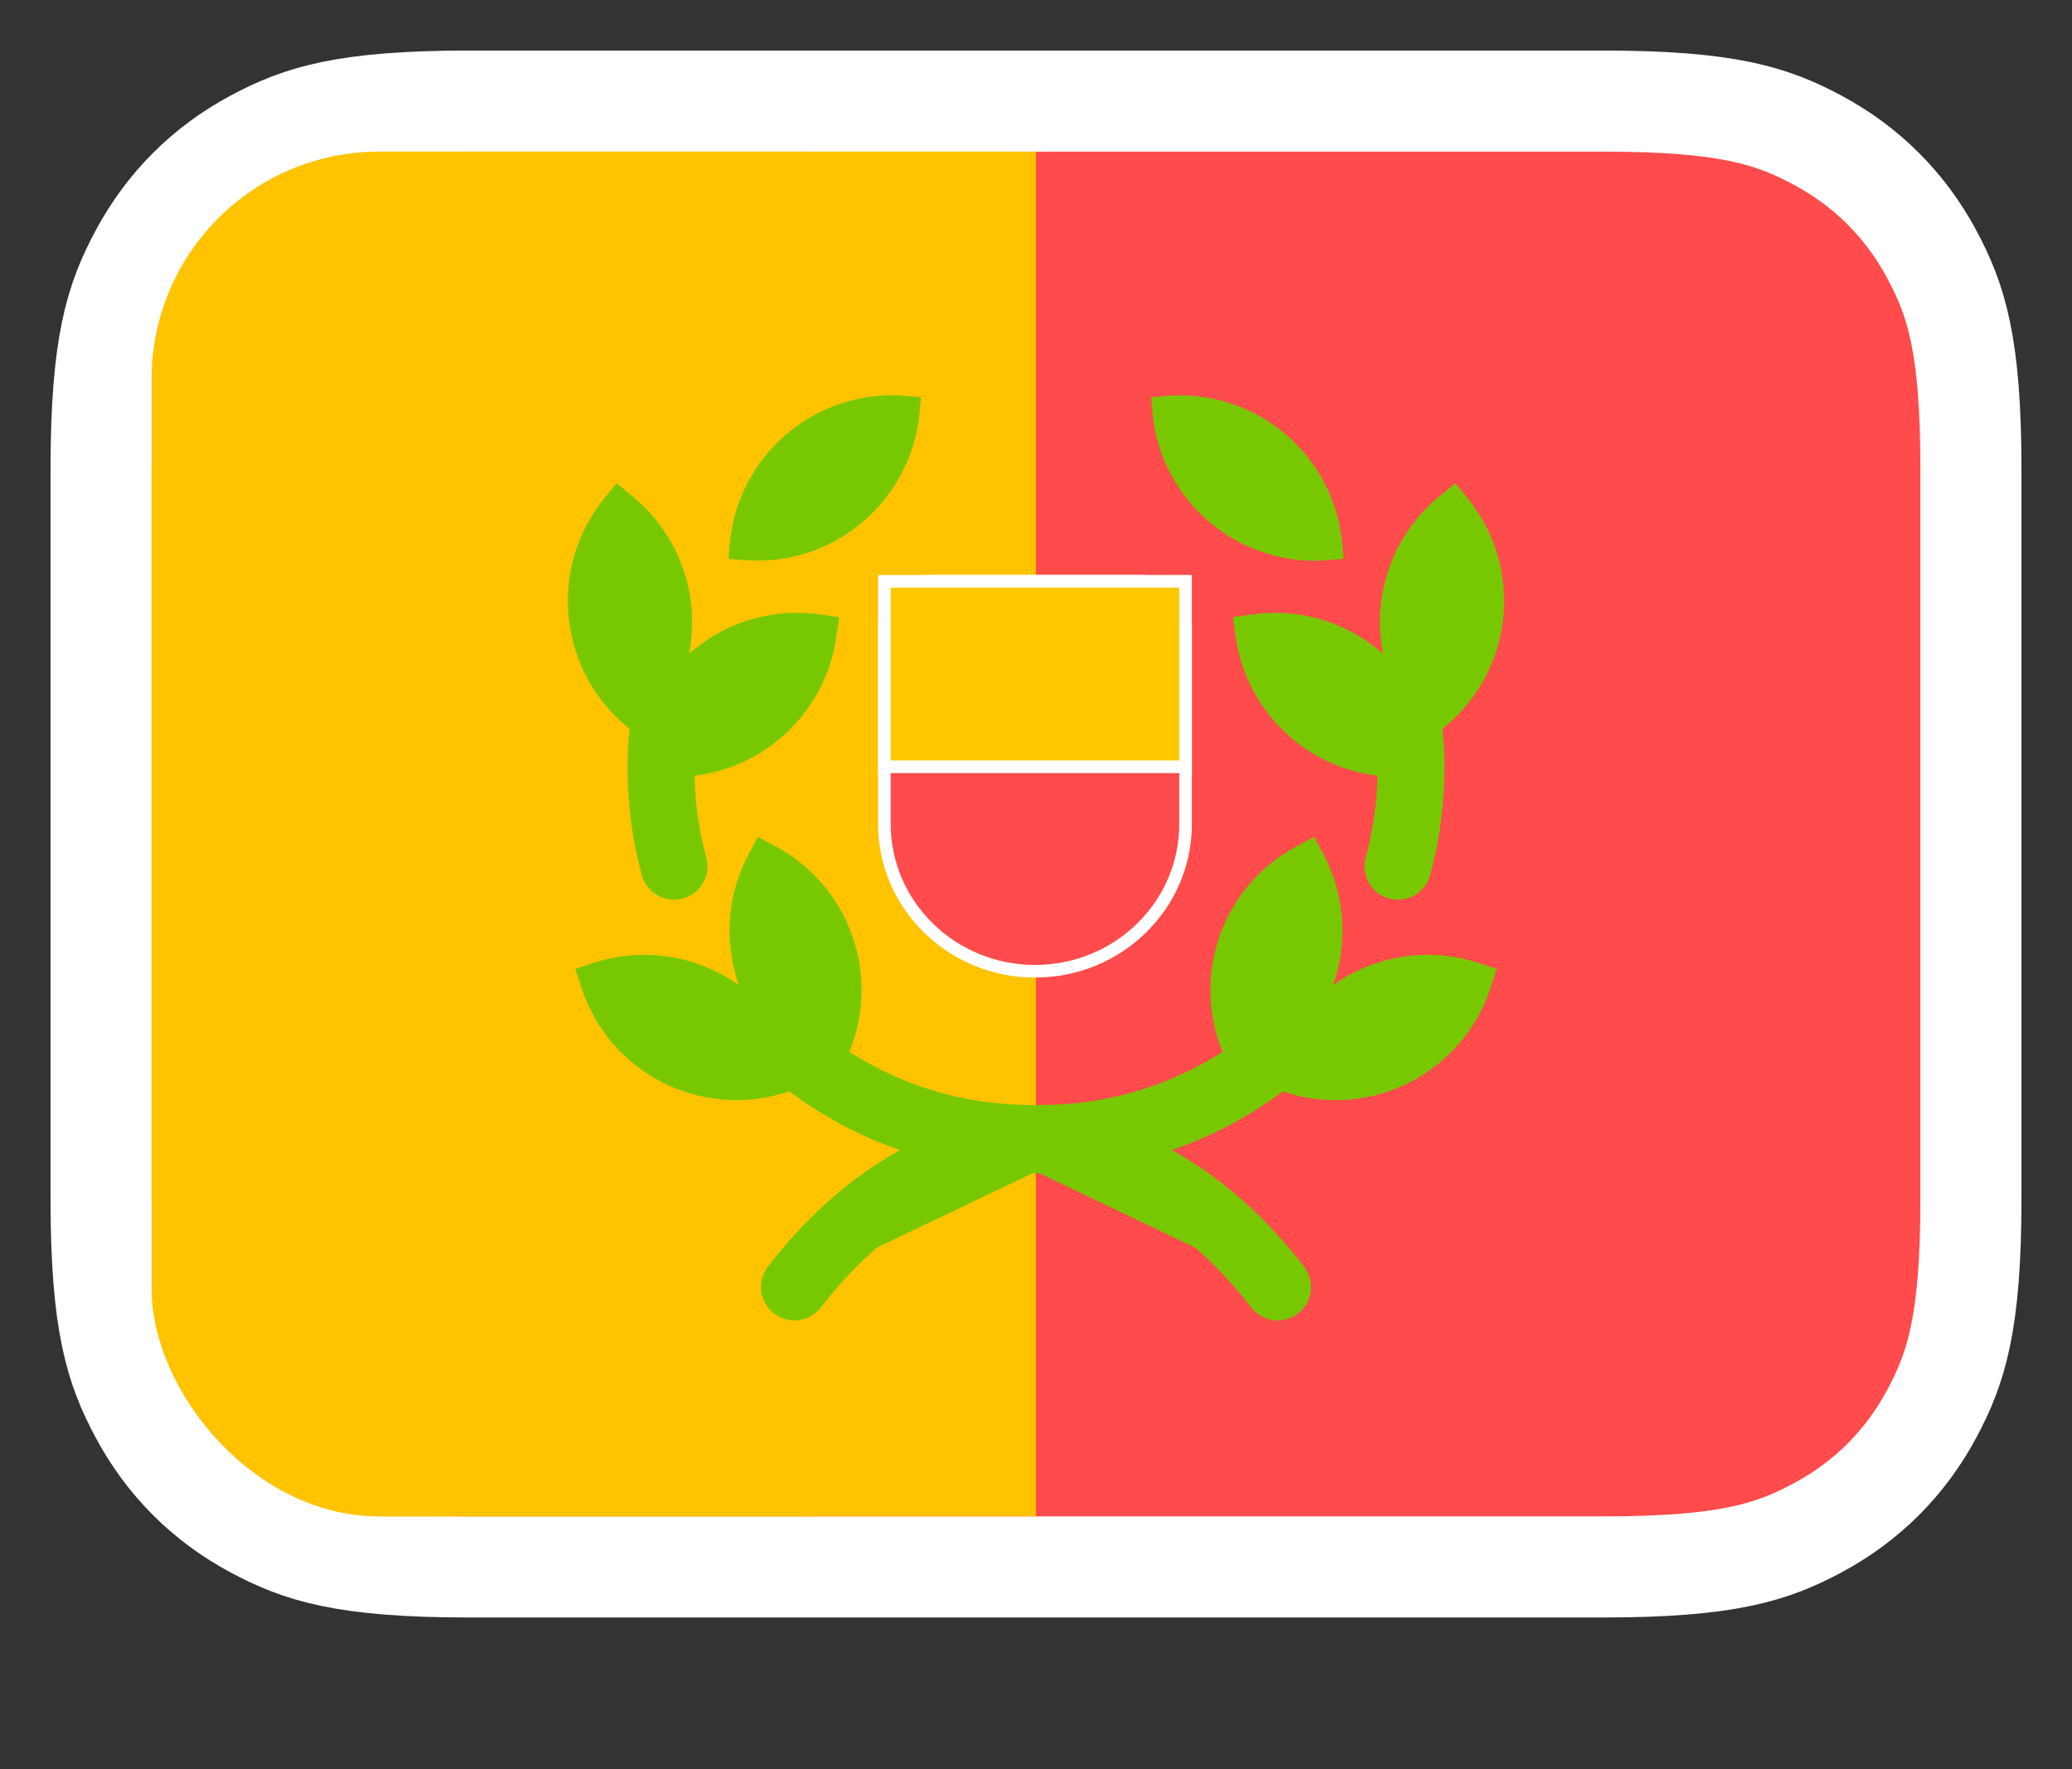 <?xml version="1.0" encoding="UTF-8" standalone="no"?>
<svg
   xmlns:dc="http://purl.org/dc/elements/1.1/"
   xmlns:cc="http://creativecommons.org/ns#"
   xmlns:rdf="http://www.w3.org/1999/02/22-rdf-syntax-ns#"
   xmlns:svg="http://www.w3.org/2000/svg"
   xmlns="http://www.w3.org/2000/svg"
   xmlns:sodipodi="http://sodipodi.sourceforge.net/DTD/sodipodi-0.dtd"
   xmlns:inkscape="http://www.inkscape.org/namespaces/inkscape"
   width="82"
   height="70"
   viewBox="0 0 82 70"
   version="1.1"
   id="svg44"
   sodipodi:docname="flag_nap.svg"
   style="fill:none"
   inkscape:version="0.92.5 (2060ec1f9f, 2020-04-08)">
  <rect x="0" y="0" width="82" height="70" fill="#333333" stroke="none"/>
  <defs
     id="defs48" />
  <sodipodi:namedview
     pagecolor="#ffffff"
     bordercolor="#666666"
     borderopacity="1"
     objecttolerance="10"
     gridtolerance="10"
     guidetolerance="10"
     inkscape:pageopacity="0"
     inkscape:pageshadow="2"
     inkscape:window-width="1920"
     inkscape:window-height="1043"
     id="namedview46"
     showgrid="false"
     inkscape:zoom="7.6129032"
     inkscape:cx="46.976751"
     inkscape:cy="23.334955"
     inkscape:window-x="1920"
     inkscape:window-y="0"
     inkscape:window-maximized="1"
     inkscape:current-layer="svg44" />
  <g
     id="g4813"
     transform="translate(2,2)">
    <path
       id="path2"
       d="M 61.437,2 H 16.563 C 11.628,2 9.867,2.585 8.07,3.545 6.12,4.589 4.589,6.12 3.545,8.07 2.585,9.867 2,11.628 2,16.563 v 28.874 c 0,4.935 0.585,6.696 1.545,8.493 1.043,1.951 2.574,3.482 4.525,4.525 C 9.867,59.416 11.628,60 16.563,60 h 44.874 c 4.935,0 6.696,-0.585 8.493,-1.545 1.951,-1.043 3.482,-2.574 4.525,-4.525 C 75.415,52.133 76,50.372 76,45.437 V 16.563 C 76,11.628 75.415,9.867 74.455,8.07 73.411,6.12 71.88,4.589 69.93,3.545 68.133,2.585 66.372,2 61.437,2 Z"
       inkscape:connector-curvature="0"
       style="fill:#ff4b4b;stroke:#ffffff;stroke-width:4" />
    <rect
       id="rect4"
       height="54"
       width="26"
       y="4"
       x="13"
       style="fill:#ffc300" />
    <rect
       id="rect6"
       rx="9"
       height="54"
       width="35"
       y="4"
       x="4"
       style="fill:#ffc300" />
    <path
       id="path8"
       d="m 24.501,25.234 c -0.224,1.019 -0.343,2.078 -0.343,3.164 0,1.343 0.181,2.643 0.519,3.878 m 5.169,7.709 c 2.476,1.917 5.583,3.058 8.957,3.058 3.881,0.518 7.134,2.478 9.758,5.881"
       inkscape:connector-curvature="0"
       style="clip-rule:evenodd;fill:#78c800;fill-rule:evenodd" />
    <path
       id="path10"
       d="m 24.501,25.234 c -0.224,1.019 -0.343,2.078 -0.343,3.164 0,1.343 0.181,2.643 0.519,3.878 m 5.169,7.709 c 2.476,1.917 5.583,3.058 8.957,3.058 3.881,0.518 7.134,2.478 9.758,5.881"
       inkscape:connector-curvature="0"
       style="stroke:#78c800;stroke-width:2.645;stroke-linecap:round;stroke-linejoin:round" />
    <path
       id="path12"
       d="m 26.828,20.11 0.051,-0.579 c 0.311,-3.55 3.44,-6.175 6.989,-5.865 l 0.578,0.051 -0.051,0.578 c -0.31,3.55 -3.44,6.175 -6.989,5.865 z"
       inkscape:connector-curvature="0"
       style="clip-rule:evenodd;fill:#78c800;fill-rule:evenodd" />
    <path
       id="path14"
       d="m 23.467,27.285 -0.602,-0.487 c -2.769,-2.242 -3.196,-6.305 -0.954,-9.074 l 0.487,-0.602 0.602,0.487 c 2.769,2.242 3.196,6.305 0.954,9.074 z"
       inkscape:connector-curvature="0"
       style="clip-rule:evenodd;fill:#78c800;fill-rule:evenodd" />
    <path
       id="path16"
       d="m 29.873,40.975 -0.736,0.239 c -3.389,1.101 -7.029,-0.753 -8.13,-4.142 l -0.239,-0.736 0.736,-0.239 c 3.389,-1.101 7.029,0.753 8.13,4.142 z"
       inkscape:connector-curvature="0"
       style="clip-rule:evenodd;fill:#78c800;fill-rule:evenodd" />
    <path
       id="path18"
       d="m 30.978,40.886 0.363,-0.684 c 1.673,-3.146 0.478,-7.053 -2.667,-8.725 l -0.684,-0.363 -0.363,0.684 c -1.673,3.146 -0.478,7.053 2.668,8.725 z"
       inkscape:connector-curvature="0"
       style="clip-rule:evenodd;fill:#78c800;fill-rule:evenodd" />
    <path
       id="path20"
       d="m 23.046,28.569 0.108,-0.767 c 0.496,-3.528 3.758,-5.987 7.287,-5.491 l 0.767,0.108 -0.108,0.767 c -0.496,3.529 -3.758,5.987 -7.287,5.491 z"
       inkscape:connector-curvature="0"
       style="clip-rule:evenodd;fill:#78c800;fill-rule:evenodd" />
    <path
       id="path22"
       d="m 53.499,25.234 c 0.224,1.019 0.343,2.078 0.343,3.164 0,1.343 -0.181,2.643 -0.519,3.878 m -5.169,7.709 c -2.476,1.917 -5.583,3.058 -8.957,3.058 -3.881,0.518 -7.134,2.478 -9.758,5.881"
       inkscape:connector-curvature="0"
       style="clip-rule:evenodd;fill:#78c800;fill-rule:evenodd" />
    <path
       id="path24"
       d="m 53.499,25.234 c 0.224,1.019 0.343,2.078 0.343,3.164 0,1.343 -0.181,2.643 -0.519,3.878 m -5.169,7.709 c -2.476,1.917 -5.583,3.058 -8.957,3.058 -3.881,0.518 -7.134,2.478 -9.758,5.881"
       inkscape:connector-curvature="0"
       style="stroke:#78c800;stroke-width:2.645;stroke-linecap:round;stroke-linejoin:round" />
    <path
       id="path26"
       d="M 51.172,20.11 51.122,19.532 c -0.311,-3.55 -3.44,-6.175 -6.989,-5.865 l -0.578,0.051 0.051,0.578 c 0.31,3.55 3.44,6.175 6.989,5.865 z"
       inkscape:connector-curvature="0"
       style="clip-rule:evenodd;fill:#78c800;fill-rule:evenodd" />
    <path
       id="path28"
       d="m 54.533,27.285 0.602,-0.487 c 2.769,-2.242 3.196,-6.305 0.954,-9.074 l -0.487,-0.602 -0.602,0.487 c -2.769,2.242 -3.196,6.305 -0.954,9.074 z"
       inkscape:connector-curvature="0"
       style="clip-rule:evenodd;fill:#78c800;fill-rule:evenodd" />
    <path
       id="path30"
       d="m 48.128,40.975 0.736,0.239 c 3.389,1.101 7.028,-0.753 8.13,-4.142 l 0.239,-0.736 -0.736,-0.239 c -3.389,-1.101 -7.028,0.753 -8.13,4.142 z"
       inkscape:connector-curvature="0"
       style="clip-rule:evenodd;fill:#78c800;fill-rule:evenodd" />
    <path
       id="path32"
       d="m 47.022,40.886 -0.363,-0.684 c -1.673,-3.146 -0.478,-7.053 2.668,-8.725 l 0.683,-0.363 0.363,0.684 c 1.673,3.146 0.478,7.053 -2.668,8.725 z"
       inkscape:connector-curvature="0"
       style="clip-rule:evenodd;fill:#78c800;fill-rule:evenodd" />
    <path
       id="path34"
       d="M 54.954,28.569 54.846,27.802 C 54.35,24.274 51.088,21.816 47.56,22.311 l -0.767,0.108 0.108,0.767 c 0.496,3.529 3.758,5.987 7.287,5.491 z"
       inkscape:connector-curvature="0"
       style="clip-rule:evenodd;fill:#78c800;fill-rule:evenodd" />
    <path
       id="path36"
       d="m 43.135,21 c 0.992,0 1.785,0.79 1.785,1.75 0,0.79 0,7.06 0,7.85 0,3.22 -2.662,5.83 -5.96,5.83 -3.288,0 -5.96,-2.61 -5.96,-5.83 0,-0.79 0,-7.06 0,-7.85 0,-0.96 0.804,-1.75 1.795,-1.75 1.67,0 7.505,0 8.34,0 z"
       inkscape:connector-curvature="0"
       style="fill:#ff4b4b" />
    <path
       id="path38"
       d="m 43.135,21 c 0.992,0 1.785,0.79 1.785,1.75 0,0.79 0,7.06 0,7.85 0,3.22 -2.662,5.83 -5.96,5.83 -3.288,0 -5.96,-2.61 -5.96,-5.83 0,-0.79 0,-7.06 0,-7.85 0,-0.96 0.804,-1.75 1.795,-1.75 1.67,0 7.505,0 8.34,0 z"
       inkscape:connector-curvature="0"
       style="stroke:#ffffff;stroke-width:0.5" />
    <path
       id="path40"
       d="M 44.92,28.34 V 21 H 33 v 7.34 z"
       inkscape:connector-curvature="0"
       style="fill:#ffc800" />
    <path
       id="path42"
       d="M 44.92,28.34 V 21 H 33 v 7.34 z"
       inkscape:connector-curvature="0"
       style="stroke:#ffffff;stroke-width:0.5" />
  </g>
</svg>
